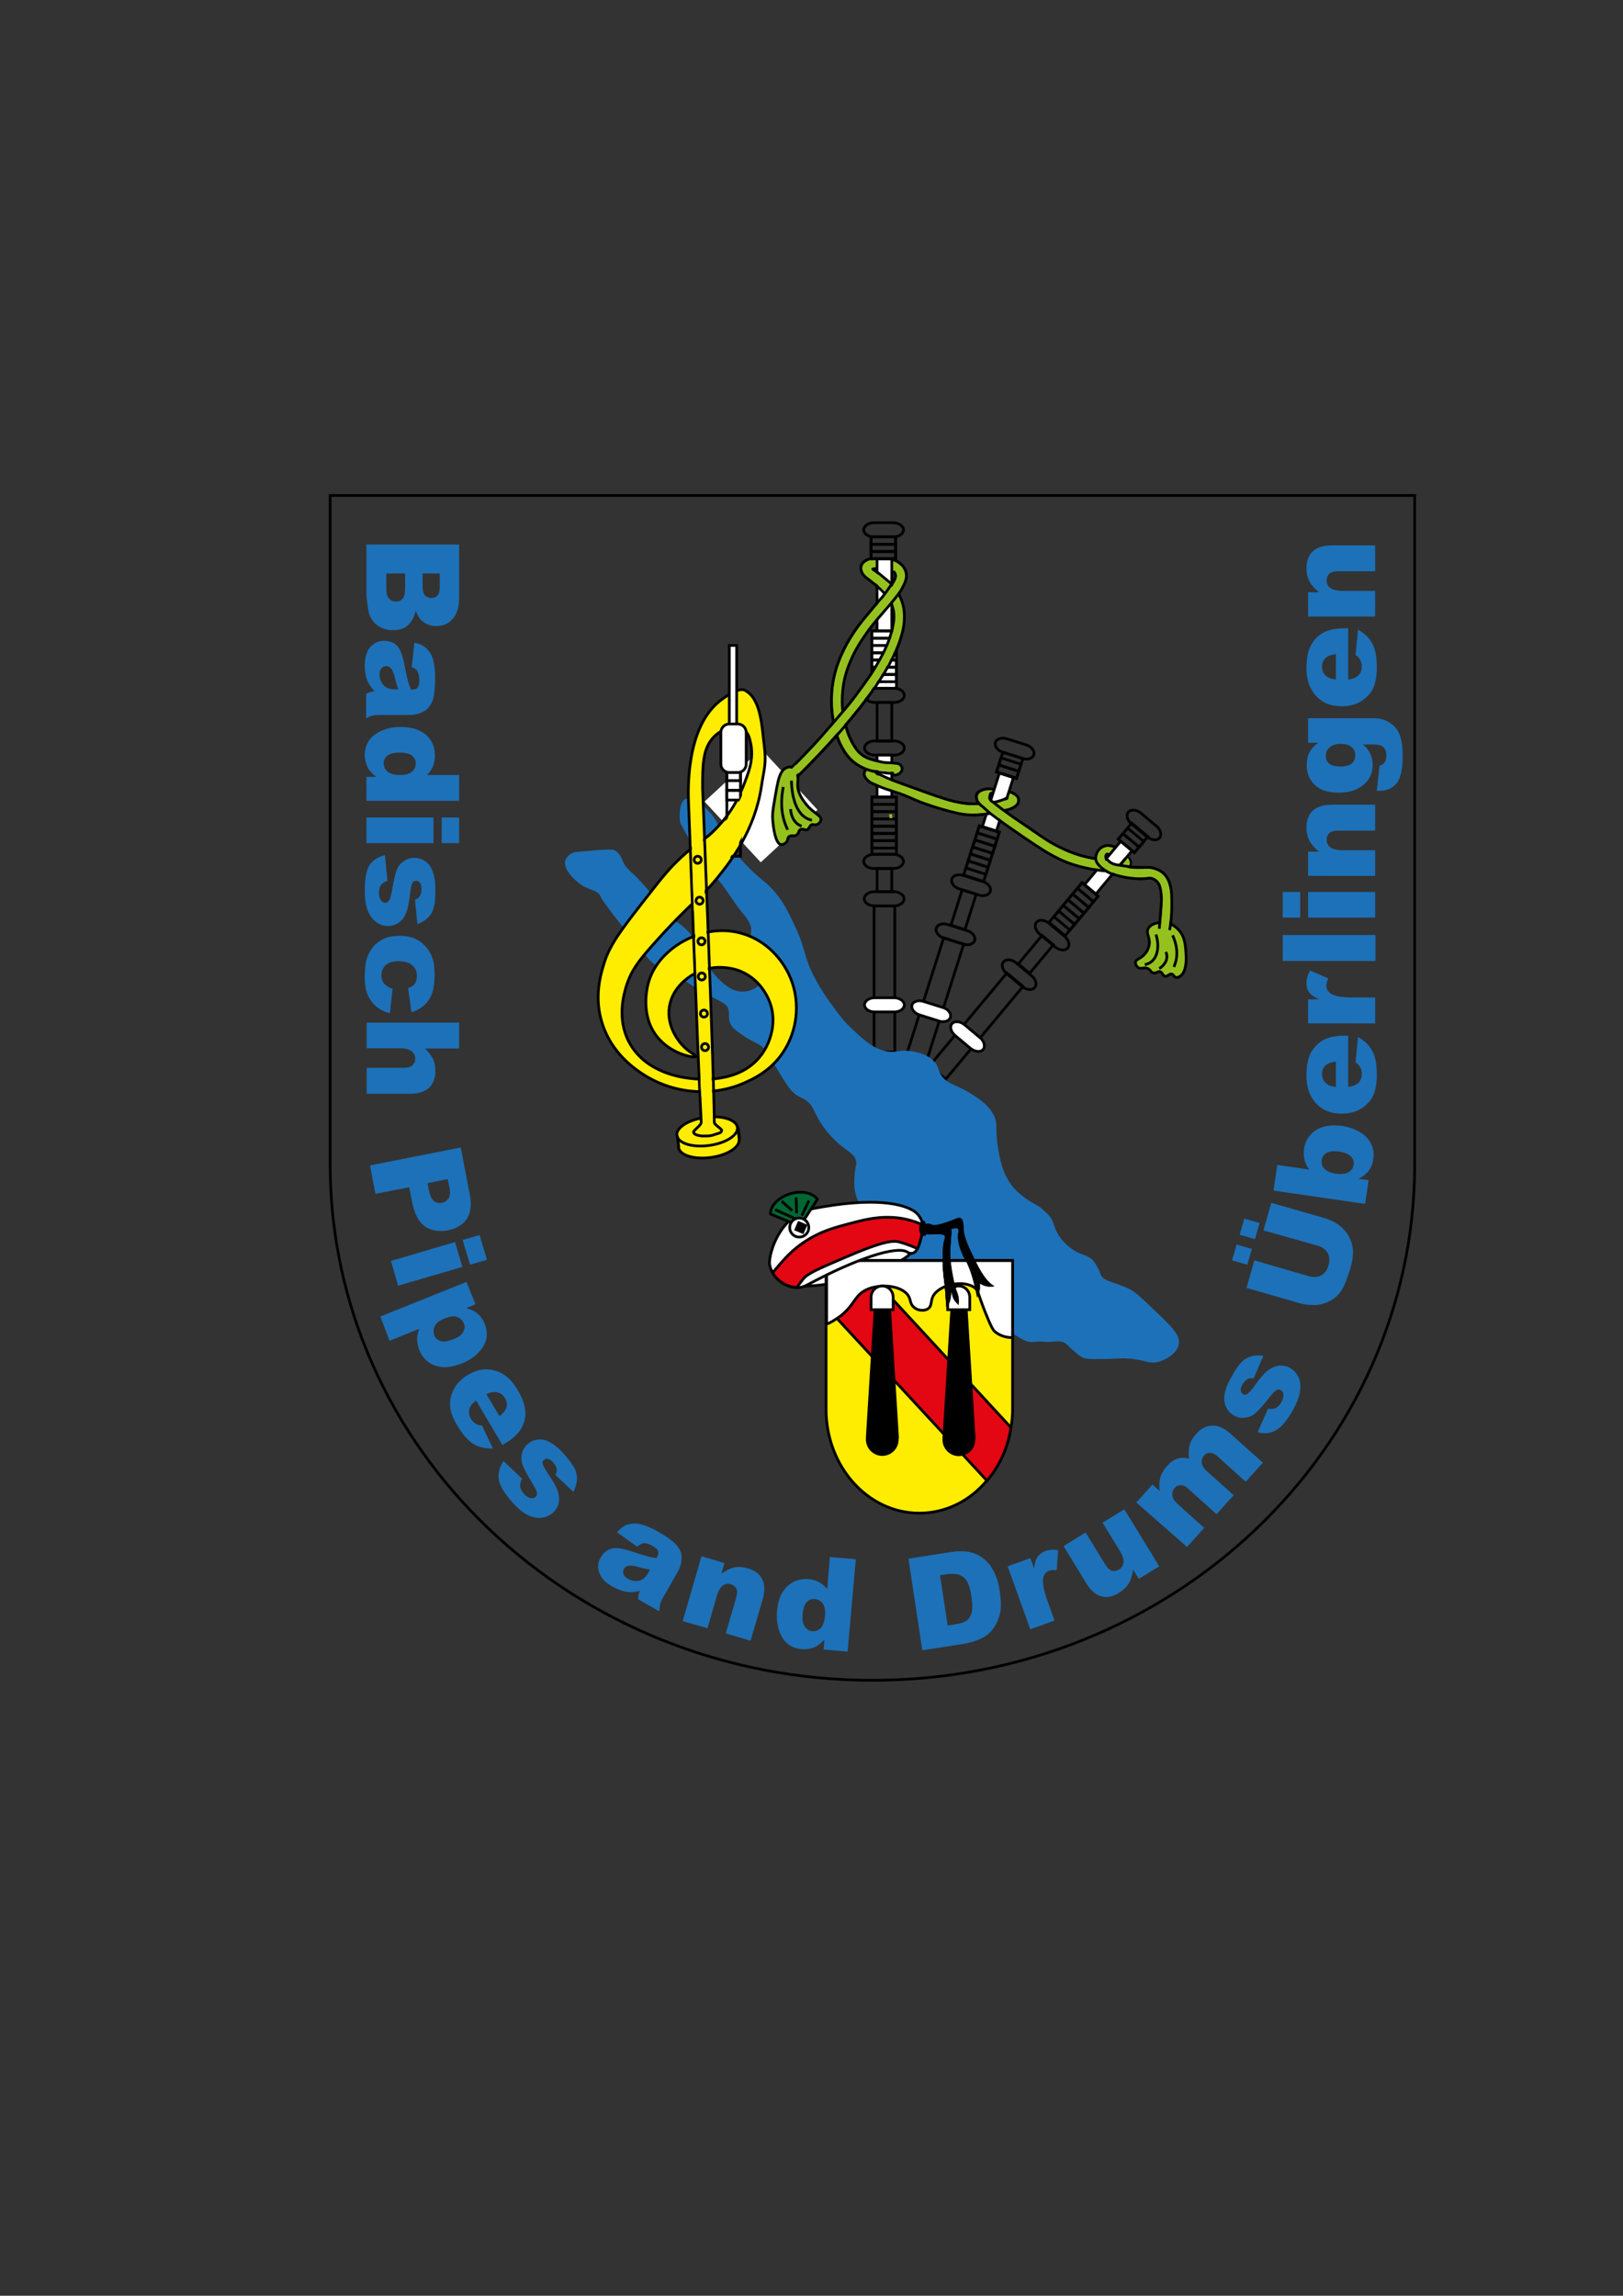 <?xml version="1.0" encoding="utf-8"?>
<!-- Generator: Adobe Illustrator 20.0.0, SVG Export Plug-In . SVG Version: 6.00 Build 0)  -->
<svg version="1.1" xmlns="http://www.w3.org/2000/svg" xmlns:xlink="http://www.w3.org/1999/xlink" x="0px" y="0px"
	 viewBox="0 0 595.3 841.9" style="enable-background:new 0 0 595.3 841.9;" xml:space="preserve">
<rect x="0" y="0" width="595.3" height="841.9" fill="#333333" stroke="none"/>
<style type="text/css">
	.st0{fill:#1D71B8;}
	.st1{fill:none;stroke:#95C11F;stroke-width:3;stroke-miterlimit:10;}
	.st2{fill:none;stroke:#000000;stroke-miterlimit:10;}
	.st3{fill:#FFFFFF;stroke:#000000;stroke-miterlimit:10;}
	.st4{fill:none;stroke:#95C11F;stroke-miterlimit:10;}
	.st5{fill:#95C11F;stroke:#000000;stroke-miterlimit:10;}
	.st6{fill:none;}
	.st7{fill:#FFFFFF;}
	.st8{fill:none;stroke:#000000;stroke-width:0.75;stroke-miterlimit:10;}
	.st9{fill:#FFFFFF;stroke:#FFFFFF;stroke-width:0.25;stroke-miterlimit:10;}
	.st10{fill:#95C11F;}
	.st11{fill:#FFED00;stroke:#000000;stroke-miterlimit:10;}
	.st12{fill:#E30613;stroke:#000000;stroke-miterlimit:10;}
	.st13{stroke:#000000;stroke-width:0.1;stroke-miterlimit:10;}
	.st14{fill:#FFED00;}
	.st15{fill:#006633;stroke:#000000;stroke-miterlimit:10;}
	.st16{stroke:#000000;stroke-miterlimit:10;}
</style>
<g id="Ebene_1">
</g>
<g id="Ebene_3">
	<g>
		<path class="st0" d="M168.4,199.7v19.7c0,3.3-0.8,5.8-2.4,7.6c-1.6,1.8-3.6,2.6-6,2.6c-2,0-3.7-0.6-5.2-1.9
			c-1-0.8-1.7-2.1-2.3-3.7c-0.6,2.4-1.6,4.2-3,5.4c-1.4,1.2-3.2,1.7-5.4,1.7c-1.8,0-3.3-0.4-4.8-1.2c-1.4-0.8-2.5-1.9-3.3-3.4
			c-0.5-0.9-0.9-2.2-1.1-4c-0.3-2.4-0.5-3.9-0.5-4.7v-18.1H168.4z M141.7,210.3v5.4c0,1.8,0.3,3.1,1,3.8c0.6,0.7,1.5,1.1,2.6,1.1
			c1,0,1.8-0.4,2.4-1.1c0.6-0.7,0.9-2,0.9-3.9v-5.3H141.7z M155,210.3v4.6c0,1.6,0.3,2.8,0.8,3.4c0.6,0.6,1.4,1,2.4,1
			c1,0,1.8-0.3,2.3-1c0.6-0.6,0.8-1.8,0.8-3.4v-4.6H155z"/>
		<path class="st0" d="M151,244.7l1-9c1.6,0.3,2.8,0.8,3.7,1.5c0.9,0.6,1.7,1.6,2.4,2.8c0.5,0.9,0.9,2.1,1.1,3.6
			c0.3,1.5,0.4,3.2,0.4,4.9c0,2.8-0.2,5.1-0.5,6.8c-0.3,1.7-1,3.1-2,4.3c-0.7,0.8-1.7,1.4-3,1.9c-1.3,0.5-2.5,0.7-3.7,0.7h-10.9
			c-1.2,0-2.1,0.1-2.7,0.2s-1.5,0.5-2.5,1v-8.9c0.6-0.4,1.1-0.6,1.5-0.7c0.3-0.1,0.9-0.2,1.6-0.3c-1.2-1.2-2-2.5-2.6-3.7
			c-0.7-1.7-1-3.6-1-5.8c0-2.9,0.7-5.2,2-6.7c1.4-1.5,3-2.3,5-2.3c1.9,0,3.4,0.5,4.6,1.6c1.2,1.1,2.1,3.1,2.7,6.1
			c0.7,3.5,1.2,5.8,1.5,6.9c0.3,1.1,0.7,2.2,1.1,3.3c1.2,0,2-0.2,2.4-0.7c0.5-0.5,0.7-1.3,0.7-2.5c0-1.5-0.2-2.7-0.7-3.5
			C152.8,245.5,152.1,245,151,244.7z M146.1,252.8c-0.5-1.3-0.9-2.7-1.2-4.1c-0.5-1.9-1-3.1-1.5-3.6c-0.5-0.5-1.1-0.8-1.7-0.8
			c-0.7,0-1.4,0.3-1.8,0.8c-0.5,0.5-0.7,1.3-0.7,2.3c0,1.1,0.3,2,0.8,2.9c0.5,0.9,1.1,1.5,1.9,1.9c0.7,0.4,1.7,0.6,2.9,0.6H146.1z"
			/>
		<path class="st0" d="M168.4,293.7h-34v-8.8h3.6c-1.5-1.2-2.6-2.4-3.1-3.4c-0.7-1.4-1.1-2.9-1.1-4.5c0-3.4,1.3-5.9,3.8-7.7
			c2.6-1.8,5.7-2.7,9.3-2.7c4.1,0,7.2,1,9.4,2.9c2.2,2,3.2,4.4,3.2,7.5c0,1.5-0.2,2.8-0.7,4c-0.5,1.2-1.2,2.3-2.2,3.2h11.8V293.7z
			 M146.8,284.2c1.9,0,3.4-0.4,4.3-1.2c1-0.8,1.4-1.9,1.4-3.1c0-1.1-0.5-2-1.4-2.8c-0.9-0.7-2.4-1.1-4.6-1.1c-2,0-3.5,0.4-4.4,1.1
			c-0.9,0.8-1.4,1.7-1.4,2.8c0,1.2,0.5,2.2,1.4,3C143.1,283.8,144.6,284.2,146.8,284.2z"/>
		<path class="st0" d="M159,299.8v9.4h-24.6v-9.4H159z M168.4,299.8v9.4h-6.4v-9.4H168.4z"/>
		<path class="st0" d="M141.2,313.6l0.9,9.4c-1.1,0.4-1.9,0.9-2.4,1.6c-0.5,0.7-0.7,1.6-0.7,2.8c0,1.3,0.3,2.3,0.8,2.9
			c0.4,0.5,0.9,0.8,1.5,0.8c0.7,0,1.2-0.4,1.6-1.1c0.3-0.5,0.6-1.9,1-4.1c0.6-3.3,1.1-5.6,1.6-6.8c0.5-1.3,1.3-2.4,2.5-3.2
			c1.2-0.9,2.5-1.3,4-1.3c1.6,0,3,0.5,4.2,1.4c1.2,0.9,2.1,2.2,2.6,3.9c0.6,1.7,0.9,3.9,0.9,6.7c0,2.9-0.2,5.1-0.7,6.5
			c-0.4,1.4-1.1,2.6-2.1,3.5c-0.9,0.9-2.2,1.7-3.8,2.3l-0.9-9c0.8-0.2,1.4-0.6,1.7-1.2c0.5-0.7,0.7-1.6,0.7-2.7
			c0-1.1-0.2-1.8-0.6-2.3c-0.4-0.5-0.8-0.7-1.4-0.7c-0.6,0-1.1,0.3-1.4,0.9c-0.3,0.6-0.6,2-0.8,4c-0.4,3.1-0.8,5.5-1.5,7
			c-0.6,1.5-1.5,2.7-2.7,3.5s-2.5,1.2-3.9,1.2c-1.4,0-2.8-0.4-4.1-1.3c-1.3-0.9-2.4-2.2-3.2-4.1c-0.8-1.8-1.2-4.4-1.2-7.6
			c0-4.5,0.6-7.7,1.9-9.6C137,315.4,138.8,314.1,141.2,313.6z"/>
		<path class="st0" d="M144,362.6l-1,9c-1.9-0.5-3.5-1.3-4.9-2.4c-1.4-1.1-2.4-2.6-3.2-4.3c-0.8-1.8-1.1-4-1.1-6.7
			c0-2.6,0.2-4.8,0.7-6.5c0.5-1.7,1.3-3.2,2.4-4.5c1.1-1.3,2.4-2.2,3.8-2.9c1.5-0.7,3.4-1.1,5.8-1.1c2.5,0,4.6,0.4,6.3,1.3
			c1.2,0.6,2.3,1.5,3.3,2.6c1,1.1,1.7,2.2,2.2,3.4c0.8,1.8,1.1,4.2,1.1,7.1c0,4-0.7,7.1-2.2,9.2s-3.5,3.6-6.3,4.4l-1.2-8.9
			c1.1-0.3,1.8-0.8,2.4-1.5c0.5-0.7,0.8-1.7,0.8-3c0-1.6-0.6-2.8-1.7-3.8c-1.1-1-2.8-1.5-5.1-1.5c-2,0-3.6,0.5-4.6,1.4
			c-1,1-1.6,2.2-1.6,3.7c0,1.2,0.3,2.3,1,3.1C141.7,361.6,142.7,362.2,144,362.6z"/>
		<path class="st0" d="M168.4,375.1v9.4h-12.5c1.3,1.3,2.3,2.6,2.9,3.8c0.6,1.3,0.9,2.8,0.9,4.5c0,2.6-0.8,4.6-2.3,6.1
			c-1.6,1.5-4,2.2-7.2,2.2h-15.7v-9.5h13.5c1.5,0,2.6-0.3,3.3-0.9c0.6-0.6,1-1.4,1-2.4c0-1.1-0.4-2.1-1.3-2.8
			c-0.9-0.7-2.4-1.1-4.7-1.1h-11.8v-9.4H168.4z"/>
		<path class="st0" d="M169,420.8l3.3,17.2c0.7,3.7,0.4,6.7-1,8.9c-1.4,2.2-3.8,3.6-7,4.3c-3.4,0.6-6.2,0.1-8.5-1.5
			c-2.3-1.7-3.8-4.6-4.6-8.7l-1.1-5.6l-12.4,2.4l-2-10.4L169,420.8z M156.8,433.9l0.5,2.5c0.4,2,1,3.3,1.8,4
			c0.8,0.7,1.8,0.9,2.9,0.7c1-0.2,1.9-0.7,2.5-1.6c0.6-0.8,0.7-2.2,0.3-4.2l-0.6-2.9L156.8,433.9z"/>
		<path class="st0" d="M166.9,455.5l2.7,9.1l-23.6,6.9l-2.6-9.1L166.9,455.5z M175.9,452.9l2.7,9.1l-6.2,1.8l-2.7-9.1L175.9,452.9z"
			/>
		<path class="st0" d="M139.5,482.8l31.6-12.7l3.3,8.2l-3.4,1.4c1.9,0.6,3.3,1.2,4.1,2c1.2,1,2.1,2.3,2.7,3.8c1.2,3.1,1,5.9-0.7,8.5
			c-1.7,2.6-4.2,4.6-7.7,6c-3.8,1.5-7.1,1.8-9.8,0.8c-2.7-1-4.7-2.9-5.8-5.7c-0.5-1.3-0.8-2.7-0.8-4c0-1.3,0.3-2.6,0.8-3.8
			l-10.9,4.4L139.5,482.8z M163.1,483.5c-1.8,0.7-3,1.6-3.6,2.8c-0.6,1.1-0.6,2.2-0.2,3.4c0.4,1,1.2,1.7,2.3,2.1
			c1.1,0.4,2.7,0.1,4.7-0.7c1.9-0.7,3.1-1.6,3.6-2.7c0.6-1.1,0.7-2.1,0.2-3.1c-0.4-1.1-1.3-1.9-2.4-2.3
			C166.6,482.5,165,482.7,163.1,483.5z"/>
		<path class="st0" d="M184.3,529.9l-9.7-16.3c-1.2,0.9-2,1.8-2.3,2.8c-0.5,1.3-0.3,2.6,0.4,3.9c0.5,0.8,1.1,1.4,1.9,1.9
			c0.5,0.3,1.2,0.5,2.2,0.6l4,8.4c-2.9,0-5.3-0.5-7.2-1.7s-3.9-3.4-5.8-6.6c-1.7-2.8-2.6-5.2-2.7-7.3c-0.2-2.1,0.3-4.2,1.4-6.2
			c1.1-2.1,2.8-3.8,5.1-5.2c3.3-2,6.6-2.5,9.9-1.6c3.3,0.9,6.1,3.2,8.3,7c1.8,3,2.8,5.7,2.9,8c0.1,2.3-0.4,4.4-1.6,6.4
			c-1.2,2-3.2,3.8-6,5.4L184.3,529.9z M183.2,519.3c1.5-1.1,2.3-2.2,2.6-3.3c0.3-1.1,0.1-2.2-0.6-3.3c-0.8-1.3-1.9-2-3.4-2.2
			c-0.9-0.1-2.1,0.1-3.4,0.8L183.2,519.3z"/>
		<path class="st0" d="M184.7,535.8l6.8,6.5c-0.6,1-0.8,2-0.7,2.8c0.1,0.8,0.5,1.7,1.3,2.6c0.8,1,1.7,1.5,2.6,1.7
			c0.7,0.1,1.2,0,1.7-0.4c0.5-0.4,0.7-1.1,0.5-1.8c-0.1-0.6-0.8-1.8-1.9-3.7c-1.7-2.8-2.8-4.9-3.3-6.2c-0.5-1.3-0.6-2.6-0.3-4.1
			c0.3-1.4,1-2.6,2.1-3.6c1.2-1.1,2.6-1.6,4.1-1.7c1.5-0.1,3,0.3,4.5,1.2c1.5,0.9,3.2,2.3,5,4.4c1.9,2.2,3.2,4,3.8,5.3
			c0.6,1.3,0.8,2.7,0.7,4c-0.1,1.3-0.5,2.8-1.3,4.3l-6.6-6.2c0.4-0.7,0.6-1.4,0.5-2c-0.1-0.9-0.5-1.7-1.2-2.5
			c-0.7-0.8-1.4-1.3-2-1.4c-0.6-0.1-1.1,0-1.5,0.4c-0.5,0.4-0.6,0.9-0.4,1.6c0.2,0.7,0.9,1.9,2,3.6c1.8,2.6,3,4.7,3.5,6.3
			c0.5,1.6,0.6,3,0.3,4.4c-0.3,1.4-1.1,2.5-2.1,3.5c-1.1,0.9-2.4,1.5-4,1.8c-1.6,0.2-3.3-0.1-5.1-0.9c-1.8-0.9-3.8-2.5-5.9-4.9
			c-3-3.4-4.6-6.2-4.9-8.5C182.7,539.9,183.3,537.7,184.7,535.8z"/>
		<path class="st0" d="M233.7,567.2l-7.4-5.3c1.1-1.2,2.1-2,3.1-2.5c1-0.5,2.2-0.7,3.6-0.7c1,0,2.2,0.3,3.7,0.8
			c1.4,0.5,2.9,1.2,4.5,2.1c2.5,1.4,4.4,2.7,5.7,3.8c1.3,1.1,2.3,2.4,2.8,3.8c0.4,1,0.4,2.2,0.2,3.5c-0.2,1.3-0.6,2.5-1.2,3.5
			l-5.4,9.5c-0.6,1-1,1.8-1.1,2.5c-0.2,0.6-0.3,1.5-0.4,2.7l-7.7-4.4c0-0.7,0-1.3,0.1-1.6s0.2-0.8,0.5-1.5c-1.7,0.4-3.2,0.6-4.5,0.4
			c-1.8-0.2-3.6-0.9-5.6-2c-2.6-1.4-4.2-3.1-4.8-5.1c-0.7-1.9-0.5-3.8,0.5-5.5c0.9-1.6,2.2-2.7,3.7-3.2c1.5-0.5,3.8-0.3,6.6,0.6
			c3.4,1.1,5.7,1.8,6.7,2.1s2.2,0.5,3.5,0.7c0.6-1,0.8-1.8,0.6-2.5c-0.2-0.6-0.8-1.3-1.9-1.9c-1.3-0.8-2.5-1.1-3.4-1.1
			C235.3,566.1,234.5,566.5,233.7,567.2z M238.4,575.6c-1.4-0.2-2.7-0.5-4.1-0.9c-1.9-0.5-3.2-0.7-3.9-0.5c-0.7,0.2-1.2,0.6-1.5,1.1
			c-0.4,0.6-0.4,1.3-0.2,2c0.2,0.7,0.8,1.2,1.6,1.7c0.9,0.5,1.9,0.8,2.9,0.8c1,0,1.9-0.2,2.6-0.7s1.3-1.2,1.9-2.2L238.4,575.6z"/>
		<path class="st0" d="M257.3,570.7l8.4,2.5l-1.1,3.9c1.7-1.2,3.3-2,4.8-2.3c1.5-0.3,3.2-0.2,5,0.4c2.5,0.7,4.3,2,5.2,4
			c1,1.9,1,4.4,0.1,7.5l-4.4,15l-9.1-2.7l3.8-13c0.4-1.5,0.5-2.6,0.1-3.4c-0.4-0.8-1.1-1.3-2-1.6c-1.1-0.3-2.1-0.2-3,0.5
			c-0.9,0.6-1.7,2-2.3,4.2l-3.3,11.4l-9.1-2.6L257.3,570.7z"/>
		<path class="st0" d="M313.9,571.8l-3,33.9l-8.8-0.8l0.3-3.6c-1.4,1.4-2.6,2.4-3.7,2.8c-1.4,0.6-3,0.8-4.6,0.7
			c-3.3-0.3-5.8-1.8-7.3-4.5c-1.5-2.7-2.1-5.9-1.8-9.5c0.4-4.1,1.6-7.1,3.8-9.1c2.1-2,4.7-2.8,7.7-2.6c1.5,0.1,2.8,0.5,3.9,1.1
			c1.1,0.6,2.1,1.4,3,2.5l1-11.7L313.9,571.8z M302.6,592.5c0.2-1.9-0.1-3.4-0.8-4.4c-0.7-1-1.7-1.6-3-1.7c-1.1-0.1-2.1,0.3-2.9,1.1
			c-0.8,0.8-1.3,2.3-1.5,4.5c-0.2,2,0.1,3.5,0.8,4.5c0.7,1,1.6,1.6,2.7,1.7c1.2,0.1,2.2-0.3,3.1-1.1
			C301.9,596.1,302.4,594.6,302.6,592.5z"/>
		<path class="st0" d="M333.2,571.6l15.4-2.4c3-0.5,5.6-0.4,7.6,0.1c2,0.5,3.7,1.5,5.2,2.8c1.5,1.4,2.6,3,3.5,5
			c0.9,2,1.5,4.1,1.8,6.4c0.5,3.6,0.6,6.4,0,8.5c-0.5,2.1-1.4,3.9-2.6,5.5c-1.2,1.6-2.7,2.7-4.3,3.4c-2.2,1-4.2,1.6-6.1,1.9
			l-15.4,2.4L333.2,571.6z M344.8,577.7l2.8,18.4l2.5-0.4c2.2-0.3,3.7-0.8,4.5-1.4c0.8-0.6,1.4-1.6,1.8-2.9c0.3-1.3,0.3-3.3-0.1-6
			c-0.5-3.6-1.5-5.9-2.9-7c-1.4-1.1-3.4-1.5-6.1-1.1L344.8,577.7z"/>
		<path class="st0" d="M369.6,574.4l8.3-3l1.4,3.8c0.2-1.9,0.6-3.4,1.3-4.3c0.6-0.9,1.6-1.6,2.8-2.1c1.3-0.5,2.9-0.6,4.7-0.3
			l-0.5,7.3c-1.2-0.1-2.1,0-2.7,0.2c-1.2,0.4-1.9,1.2-2.2,2.4c-0.4,1.7,0,4.4,1.3,8.1l2.8,7.8l-8.9,3.2L369.6,574.4z"/>
		<path class="st0" d="M425.2,574.4l-7.5,4.6l-2.1-3.4c-0.3,2.1-0.8,3.8-1.6,5.1s-2,2.4-3.7,3.5c-2.2,1.4-4.4,1.8-6.4,1.2
			c-2.1-0.6-4-2.2-5.6-5l-8.2-13.4l8.1-5l7.1,11.6c0.8,1.3,1.6,2.1,2.5,2.4c0.8,0.3,1.7,0.1,2.6-0.4c1-0.6,1.5-1.4,1.7-2.6
			c0.2-1.1-0.3-2.6-1.5-4.5l-6.2-10.1l8-4.9L425.2,574.4z"/>
		<path class="st0" d="M416.8,551l5.9-6.6l2.7,2.4c-0.3-1.9-0.2-3.6,0.2-5c0.4-1.4,1.2-2.8,2.4-4.1c1.3-1.5,2.6-2.4,3.9-2.8
			c1.3-0.4,2.7-0.4,4.2,0c-0.2-2.2-0.1-3.9,0.3-5.2c0.4-1.3,1.2-2.6,2.4-3.9c1.8-2,3.7-3,5.9-3c2.2-0.1,4.5,1,7,3.3l11.5,10.3
			l-6.3,7l-10.4-9.4c-0.8-0.7-1.6-1.1-2.3-1.2c-1.1-0.1-1.9,0.2-2.5,0.9c-0.7,0.8-1,1.8-0.9,2.8c0.1,1,0.9,2.2,2.2,3.3l9.5,8.5
			l-6.3,7l-10.1-9.1c-0.8-0.7-1.4-1.2-1.8-1.3c-0.6-0.3-1.2-0.3-1.8-0.2c-0.6,0.1-1.1,0.4-1.6,0.9c-0.7,0.8-1,1.7-0.9,2.8
			c0.1,1.1,0.9,2.2,2.3,3.5l9.4,8.4l-6.3,7L416.8,551z"/>
		<path class="st0" d="M461.3,525.2l3.8-8.6c1.2,0.2,2.1,0.1,2.9-0.3s1.4-1.1,2-2.1c0.6-1.1,0.9-2.1,0.7-3c-0.1-0.7-0.4-1.1-0.9-1.4
			c-0.6-0.3-1.2-0.3-1.9,0.2c-0.5,0.3-1.4,1.3-2.8,3.1c-2.1,2.6-3.6,4.3-4.7,5.2c-1,0.9-2.3,1.4-3.7,1.6c-1.4,0.2-2.8,0-4.1-0.8
			c-1.4-0.8-2.4-1.9-3-3.3c-0.6-1.4-0.7-3-0.4-4.7c0.3-1.7,1.1-3.8,2.5-6.2c1.4-2.6,2.7-4.4,3.7-5.4s2.2-1.7,3.5-2.1
			c1.3-0.4,2.8-0.4,4.5-0.2l-3.6,8.3c-0.8-0.2-1.5-0.1-2.1,0.2c-0.8,0.4-1.4,1.1-2,2c-0.5,0.9-0.7,1.7-0.6,2.3
			c0.1,0.6,0.4,1,0.9,1.3c0.5,0.3,1.1,0.2,1.6-0.2c0.6-0.4,1.5-1.4,2.7-3.1c1.8-2.6,3.4-4.4,4.7-5.4c1.3-1,2.7-1.6,4.1-1.8
			c1.4-0.1,2.7,0.1,4,0.8c1.2,0.7,2.2,1.7,3,3.1c0.8,1.4,1,3.1,0.8,5.1c-0.2,2-1.1,4.4-2.6,7.2c-2.2,3.9-4.3,6.4-6.3,7.5
			C465.9,525.7,463.7,525.9,461.3,525.2z"/>
		<path class="st0" d="M451.9,462.2l1.7-5.8l5.6,1.6l-1.7,5.8L451.9,462.2z M454.7,452.8l1.7-5.9l5.6,1.6l-1.7,5.9L454.7,452.8z
			 M463.4,451.2l2.9-10.1l19.5,5.6c1.9,0.6,3.7,1.4,5.2,2.5c1.5,1.1,2.8,2.5,3.7,4.1c0.9,1.7,1.4,3.3,1.5,4.8c0.2,2.2-0.2,4.6-1,7.4
			c-0.5,1.6-1.1,3.3-1.8,5.1c-0.8,1.8-1.7,3.3-2.7,4.3c-1,1.1-2.3,2-3.8,2.6c-1.5,0.7-3,1-4.4,1.1c-2.3,0-4.2-0.2-5.8-0.7l-19.5-5.6
			l2.9-10.1l19.9,5.8c1.8,0.5,3.3,0.4,4.6-0.3c1.3-0.7,2.2-1.9,2.7-3.7c0.5-1.7,0.4-3.2-0.3-4.5c-0.7-1.3-2-2.2-3.8-2.7L463.4,451.2
			z"/>
		<path class="st0" d="M467.1,436.6l1.4-9.4l11.7,1.7c-0.8-1.1-1.4-2.2-1.7-3.5c-0.3-1.3-0.4-2.6-0.2-4c0.4-3,1.9-5.3,4.3-6.9
			c2.4-1.6,5.6-2.1,9.6-1.6c2.7,0.4,4.9,1.2,6.8,2.4c1.9,1.2,3.2,2.6,4,4.4c0.8,1.7,1,3.5,0.7,5.4c-0.2,1.6-0.8,3.1-1.7,4.3
			c-0.7,0.9-1.9,1.9-3.6,2.9l3.6,0.5l-1.3,8.7L467.1,436.6z M489.9,430.4c2.1,0.3,3.7,0.1,4.7-0.5c1.1-0.6,1.7-1.6,1.9-2.8
			c0.2-1.1-0.2-2.1-1-3c-0.8-0.9-2.3-1.5-4.5-1.8c-1.9-0.3-3.4-0.1-4.4,0.5c-1,0.6-1.6,1.4-1.8,2.5c-0.2,1.3,0.1,2.4,1,3.3
			C486.6,429.5,488,430.1,489.9,430.4z"/>
		<path class="st0" d="M494.5,379.7v18.9c1.5-0.2,2.6-0.6,3.4-1.2c1.1-0.9,1.6-2.1,1.6-3.6c0-0.9-0.2-1.8-0.7-2.6
			c-0.3-0.5-0.8-1.1-1.6-1.6l0.9-9.3c2.5,1.4,4.2,3.1,5.3,5.2c1.1,2,1.6,4.9,1.6,8.7c0,3.3-0.5,5.8-1.4,7.7
			c-0.9,1.9-2.4,3.4-4.4,4.7c-2,1.2-4.4,1.8-7.1,1.8c-3.9,0-7-1.2-9.3-3.7c-2.4-2.5-3.6-5.9-3.6-10.2c0-3.5,0.5-6.3,1.6-8.4
			c1.1-2,2.6-3.6,4.6-4.7c2-1.1,4.7-1.6,7.9-1.6H494.5z M490,389.3c-1.8,0.2-3.1,0.7-3.9,1.5c-0.8,0.8-1.2,1.8-1.2,3.1
			c0,1.5,0.6,2.7,1.8,3.6c0.7,0.6,1.8,0.9,3.3,1.1V389.3z"/>
		<path class="st0" d="M479.8,375.3v-8.8h4c-1.7-0.8-3-1.7-3.6-2.6c-0.7-0.9-1-2-1-3.4c0-1.4,0.4-2.9,1.3-4.6l6.7,2.9
			c-0.5,1.1-0.7,2-0.7,2.6c0,1.2,0.5,2.2,1.5,2.9c1.4,1,4.1,1.5,8.1,1.5h8.3v9.5H479.8z"/>
		<path class="st0" d="M470.5,352.4v-9.5h34v9.5H470.5z"/>
		<path class="st0" d="M470.5,336.5v-9.4h6.4v9.4H470.5z M479.8,336.5v-9.4h24.6v9.4H479.8z"/>
		<path class="st0" d="M479.8,321.1v-8.8h4c-1.6-1.3-2.8-2.6-3.5-4c-0.7-1.3-1.1-3-1.1-4.9c0-2.6,0.8-4.7,2.3-6.1
			c1.6-1.5,4-2.2,7.2-2.2h15.7v9.5h-13.5c-1.5,0-2.6,0.3-3.3,0.9c-0.6,0.6-1,1.4-1,2.4c0,1.1,0.4,2.1,1.3,2.8
			c0.9,0.7,2.4,1.1,4.7,1.1h11.8v9.4H479.8z"/>
		<path class="st0" d="M479.8,272.2v-8.8h23.3l1.1,0c1.5,0,3,0.3,4.4,1c1.4,0.7,2.5,1.5,3.4,2.6c0.9,1.1,1.5,2.5,1.9,4.2
			c0.4,1.7,0.6,3.6,0.6,5.8c0,4.9-0.7,8.3-2.2,10.2c-1.5,1.8-3.5,2.8-6,2.8c-0.3,0-0.7,0-1.3,0l1-9.2c0.8-0.2,1.4-0.6,1.8-1.1
			c0.5-0.7,0.7-1.6,0.7-2.6c0-1.4-0.4-2.4-1.1-3.1c-0.7-0.7-2-1-3.8-1h-3.7c1.1,0.9,1.9,1.9,2.4,2.8c0.8,1.5,1.2,3,1.2,4.7
			c0,3.3-1.4,6-4.3,8c-2,1.4-4.7,2.2-8.1,2.2c-3.8,0-6.8-0.9-8.8-2.8c-2-1.9-3-4.3-3-7.3c0-1.9,0.3-3.5,1-4.7
			c0.6-1.2,1.7-2.4,3.2-3.5H479.8z M491.8,281.1c1.8,0,3.1-0.4,4-1.1c0.9-0.8,1.3-1.8,1.3-3c0-1.2-0.4-2.2-1.3-3
			c-0.9-0.8-2.2-1.2-4-1.2c-1.8,0-3.2,0.4-4.1,1.3c-1,0.8-1.4,1.9-1.4,3.1c0,1.2,0.4,2.2,1.3,2.9
			C488.3,280.7,489.8,281.1,491.8,281.1z"/>
		<path class="st0" d="M494.5,230.3v18.9c1.5-0.2,2.6-0.6,3.4-1.2c1.1-0.9,1.6-2.1,1.6-3.6c0-0.9-0.2-1.8-0.7-2.6
			c-0.3-0.5-0.8-1.1-1.6-1.6l0.9-9.3c2.5,1.4,4.2,3.1,5.3,5.2c1.1,2,1.6,4.9,1.6,8.7c0,3.3-0.5,5.8-1.4,7.7
			c-0.9,1.9-2.4,3.4-4.4,4.7c-2,1.2-4.4,1.8-7.1,1.8c-3.9,0-7-1.2-9.3-3.7c-2.4-2.5-3.6-5.9-3.6-10.2c0-3.5,0.5-6.3,1.6-8.4
			c1.1-2,2.6-3.6,4.6-4.7c2-1.1,4.7-1.6,7.9-1.6H494.5z M490,239.9c-1.8,0.2-3.1,0.7-3.9,1.5c-0.8,0.8-1.2,1.8-1.2,3.1
			c0,1.5,0.6,2.7,1.8,3.6c0.7,0.6,1.8,0.9,3.3,1.1V239.9z"/>
		<path class="st0" d="M479.8,226v-8.8h4c-1.6-1.3-2.8-2.6-3.5-4c-0.7-1.3-1.1-3-1.1-4.9c0-2.6,0.8-4.7,2.3-6.1
			c1.6-1.5,4-2.2,7.2-2.2h15.7v9.5h-13.5c-1.5,0-2.6,0.3-3.3,0.9c-0.6,0.6-1,1.4-1,2.4c0,1.1,0.4,2.1,1.3,2.8
			c0.9,0.7,2.4,1.1,4.7,1.1h11.8v9.4H479.8z"/>
	</g>
</g>
<g id="Ebene_5">
	<path class="st1" d="M427,341c2.2-13.7,0.1-18.5-2.6-20.1c-3.1-1.8-7.1,0.6-14.2-1.8c-3.8-1.3-5.9-1.7-6.4-3.3
		c-0.4-1.2,0.1-2.9,1.2-3.5c2.5-1.5,8.4,2.9,7.9,4.5c-0.5,1.7-9.2,0.8-14.7-0.5c-9.2-2.1-15.6-6.5-27.9-15.2
		c-10.3-7.2-10.2-8.5-10.1-8.9c0.9-2,11.3-0.2,11.4,1.3c0,1.3-7.9,3.3-15.3,3.3c-5.8,0-13.2-2.8-27.9-8.2c-5.9-2.2-9.6-3.7-9.4-4.8
		c0.3-1.7,9.8-1,9.9-1.8c0-0.5-7.5,0.3-12.7-2.8c-7.6-4.5-9.5-16.5-9.1-24.6c1.4-24.8,27.3-37.9,22.9-45.2
		c-2.3-3.8-11.2-3.6-12.2-1.3c-1.1,2.4,7.6,5.1,10.7,12c8.5,18.8-29.2,55.6-53.5,79.3c-0.4,0.4-0.7,0.7-0.9,0.9"/>
</g>
<g id="Ebene_4">
	
		<rect x="354.1" y="354.3" transform="matrix(0.768 0.64 -0.64 0.768 324.116 -141.912)" class="st2" width="7.7" height="44.3"/>
	<path class="st3" d="M360.6,384.9c-0.9,1-2.7,0.9-4.3-0.2c-0.1-0.1-0.2-0.1-0.3-0.2l-5.6-4.7c-1.6-1.3-2.2-3.3-1.2-4.4
		c0.9-1.1,3-0.9,4.6,0.4l5.6,4.7c0.1,0.1,0.2,0.2,0.3,0.2C361,382,361.5,383.8,360.6,384.9z"/>
	<path class="st2" d="M379.5,362.2c-0.9,1-2.7,0.9-4.3-0.2c-0.1-0.1-0.2-0.1-0.3-0.2l-5.6-4.7c-1.6-1.3-2.2-3.3-1.2-4.4
		s3-0.9,4.6,0.4l5.6,4.7c0.1,0.1,0.2,0.2,0.3,0.2C380,359.3,380.4,361.1,379.5,362.2z"/>
	
		<rect x="377.1" y="343.4" transform="matrix(0.768 0.64 -0.64 0.768 312.375 -162.035)" class="st2" width="5.4" height="13.6"/>
	<path class="st2" d="M391.6,347.7c-0.9,1-2.7,0.9-4.3-0.2c-0.1-0.1-0.2-0.1-0.3-0.2l-5.6-4.7c-1.6-1.3-2.2-3.3-1.2-4.4
		c0.9-1.1,3-0.9,4.6,0.4l5.6,4.7c0.1,0.1,0.2,0.2,0.3,0.2C392,344.8,392.5,346.6,391.6,347.7z"/>
	
		<rect x="389.8" y="324.2" transform="matrix(0.768 0.64 -0.64 0.768 304.974 -174.718)" class="st2" width="7.7" height="18.9"/>
	
		<rect x="403.7" y="308" transform="matrix(0.768 0.64 -0.64 0.768 298.154 -186.405)" class="st3" width="5.4" height="20.7"/>
	
		<rect x="411.6" y="303.6" transform="matrix(0.768 0.64 -0.64 0.768 293.291 -194.74)" class="st2" width="7.7" height="7.7"/>
	<path class="st2" d="M425.3,307.3c-0.9,1-2.7,0.9-4.3-0.2c-0.1-0.1-0.2-0.1-0.3-0.2l-5.6-4.7c-1.6-1.3-2.2-3.3-1.2-4.4
		c0.9-1.1,3-0.9,4.6,0.4l5.6,4.7c0.1,0.1,0.2,0.2,0.3,0.2C425.7,304.4,426.2,306.2,425.3,307.3z"/>
	<rect x="395" y="326" transform="matrix(0.768 0.64 -0.64 0.768 302.189 -179.49)" class="st2" width="7.7" height="2.7"/>
	
		<rect x="393.3" y="328.1" transform="matrix(0.768 0.64 -0.64 0.768 303.111 -177.91)" class="st2" width="7.7" height="2.7"/>
	
		<rect x="391.6" y="330.2" transform="matrix(0.768 0.64 -0.64 0.768 304.033 -176.33)" class="st2" width="7.7" height="2.7"/>
	
		<rect x="389.8" y="332.3" transform="matrix(0.768 0.64 -0.64 0.768 304.974 -174.718)" class="st2" width="7.7" height="2.7"/>
	
		<rect x="388.1" y="334.3" transform="matrix(0.768 0.64 -0.64 0.768 305.896 -173.138)" class="st2" width="7.7" height="2.7"/>
	
		<rect x="386.4" y="336.4" transform="matrix(0.768 0.64 -0.64 0.768 306.817 -171.558)" class="st2" width="7.7" height="2.7"/>
	<rect x="410" y="308" transform="matrix(0.768 0.64 -0.64 0.768 294.143 -193.279)" class="st2" width="7.7" height="2.7"/>
	
		<rect x="411.8" y="306" transform="matrix(0.768 0.64 -0.64 0.768 293.222 -194.858)" class="st2" width="7.7" height="2.7"/>
	
		<rect x="339.1" y="344.1" transform="matrix(0.953 0.303 -0.303 0.953 127.242 -86.765)" class="st2" width="7.7" height="44.3"/>
	<path class="st3" d="M348.6,373.1c-0.4,1.3-2.2,1.9-4,1.4c-0.1,0-0.2-0.1-0.3-0.1l-7-2.2c-2-0.6-3.2-2.3-2.8-3.6
		c0.4-1.4,2.4-2,4.4-1.3l7,2.2c0.1,0,0.2,0.1,0.3,0.1C347.9,370.2,349,371.8,348.6,373.1z"/>
	<path class="st2" d="M357.5,344.9c-0.4,1.3-2.2,1.9-4,1.4c-0.1,0-0.2-0.1-0.3-0.1l-7-2.2c-2-0.6-3.2-2.3-2.8-3.6
		c0.4-1.4,2.4-2,4.4-1.3l7,2.2c0.1,0,0.2,0.1,0.3,0.1C356.9,342.1,357.9,343.6,357.5,344.9z"/>
	
		<rect x="350.6" y="326.9" transform="matrix(0.953 0.303 -0.303 0.953 117.845 -91.447)" class="st2" width="5.4" height="13.6"/>
	<path class="st2" d="M363.2,326.9c-0.4,1.3-2.2,1.9-4,1.4c-0.1,0-0.2-0.1-0.3-0.1l-7-2.2c-2-0.6-3.2-2.3-2.8-3.6
		c0.4-1.4,2.4-2,4.4-1.3l7,2.2c0.1,0,0.2,0.1,0.3,0.1C362.6,324.1,363.7,325.6,363.2,326.9z"/>
	
		<rect x="356" y="303.7" transform="matrix(0.953 0.303 -0.303 0.953 111.922 -94.398)" class="st2" width="7.7" height="18.9"/>
	
		<rect x="363.2" y="283.8" transform="matrix(0.953 0.303 -0.303 0.953 106.464 -97.117)" class="st3" width="5.4" height="20.7"/>
	
		<rect x="366.4" y="276.9" transform="matrix(0.953 0.303 -0.303 0.953 102.572 -99.057)" class="st2" width="7.7" height="7.7"/>
	<path class="st2" d="M379.2,276.8c-0.4,1.3-2.2,1.9-4,1.4c-0.1,0-0.2-0.1-0.3-0.1l-7-2.2c-2-0.6-3.2-2.3-2.8-3.6
		c0.4-1.4,2.4-2,4.4-1.3l7,2.2c0.1,0,0.2,0.1,0.3,0.1C378.5,274,379.6,275.5,379.2,276.8z"/>
	
		<rect x="358.5" y="304" transform="matrix(0.953 0.303 -0.303 0.953 109.694 -95.508)" class="st2" width="7.7" height="2.7"/>
	
		<rect x="357.7" y="306.6" transform="matrix(0.953 0.303 -0.303 0.953 110.432 -95.141)" class="st2" width="7.7" height="2.7"/>
	
		<rect x="356.9" y="309.2" transform="matrix(0.953 0.303 -0.303 0.953 111.169 -94.773)" class="st2" width="7.7" height="2.7"/>
	
		<rect x="356" y="311.8" transform="matrix(0.953 0.303 -0.303 0.953 111.922 -94.398)" class="st2" width="7.7" height="2.7"/>
	
		<rect x="355.2" y="314.3" transform="matrix(0.953 0.303 -0.303 0.953 112.66 -94.03)" class="st2" width="7.7" height="2.7"/>
	
		<rect x="354.4" y="316.9" transform="matrix(0.953 0.303 -0.303 0.953 113.398 -93.663)" class="st2" width="7.7" height="2.7"/>
	
		<rect x="365.6" y="281.7" transform="matrix(0.953 0.303 -0.303 0.953 103.255 -98.716)" class="st2" width="7.7" height="2.7"/>
	
		<rect x="366.4" y="279.1" transform="matrix(0.953 0.303 -0.303 0.953 102.517 -99.084)" class="st2" width="7.7" height="2.7"/>
	<rect x="320.6" y="332.2" class="st2" width="7.6" height="53.6"/>
	<rect x="321.7" y="318.5" class="st2" width="5.4" height="8.5"/>
	<rect x="319.8" y="292.3" class="st2" width="9" height="21"/>
	<path class="st2" d="M328.2,327L328.2,327c-0.1,0-0.2,0-0.3,0H328.2z"/>
	<path class="st2" d="M327.8,332.2c0.1,0,0.2,0,0.3,0v0H327.8z"/>
	<path class="st2" d="M331.6,329.6c0,1.4-1.5,2.5-3.4,2.6c-0.1,0-0.2,0-0.3,0h-7.2c-2.1,0-3.7-1.2-3.7-2.6s1.7-2.6,3.7-2.6h7.2
		c0.1,0,0.2,0,0.3,0C330.1,327.2,331.6,328.3,331.6,329.6z"/>
	<path class="st2" d="M331.4,315.9c0,1.3-1.5,2.5-3.4,2.6c-0.1,0-0.2,0-0.3,0h-7.2c-2.1,0-3.7-1.2-3.7-2.6c0-1.4,1.7-2.6,3.7-2.6
		h7.2c0.1,0,0.2,0,0.3,0C329.9,313.5,331.4,314.6,331.4,315.9z"/>
	<path class="st3" d="M331.7,368.5c0,1.4-1.5,2.5-3.4,2.6c-0.1,0-0.2,0-0.3,0h-7.2c-2.1,0-3.7-1.2-3.7-2.6c0-1.4,1.7-2.6,3.7-2.6
		h7.2c0.1,0,0.2,0,0.3,0C330.2,366.1,331.7,367.2,331.7,368.5z"/>
	<rect x="321.7" y="276.9" class="st3" width="5.4" height="15.4"/>
	<path class="st2" d="M331.7,274.3c0,1.4-1.5,2.5-3.4,2.6c-0.1,0-0.2,0-0.3,0h-7.2c-2.1,0-3.7-1.2-3.7-2.6c0-1.4,1.7-2.6,3.7-2.6
		h7.2c0.1,0,0.2,0,0.3,0C330.2,271.9,331.7,273,331.7,274.3z"/>
	<path class="st2" d="M331.7,255c0,1.3-1.5,2.5-3.4,2.6c-0.1,0-0.2,0-0.3,0h-7.2c-2.1,0-3.7-1.2-3.7-2.6s1.7-2.6,3.7-2.6h7.2
		c0.1,0,0.2,0,0.3,0C330.2,252.5,331.7,253.7,331.7,255z"/>
	<rect x="321.7" y="257.6" class="st2" width="5.4" height="14.2"/>
	<rect x="319.8" y="231.4" class="st2" width="9" height="21"/>
	<rect x="321.7" y="204.9" class="st3" width="5.4" height="26.5"/>
	<rect x="319.5" y="196.9" class="st2" width="9" height="8"/>
	<rect x="319.8" y="231.4" class="st3" width="9" height="21"/>
	<path class="st2" d="M331.4,194.3c0,1.3-1.5,2.5-3.4,2.6c-0.1,0-0.2,0-0.3,0h-7.2c-2.1,0-3.7-1.2-3.7-2.6c0-1.4,1.7-2.6,3.7-2.6
		h7.2c0.1,0,0.2,0,0.3,0C329.9,191.9,331.4,193,331.4,194.3z"/>
	<rect x="319.8" y="292.3" class="st2" width="9" height="2.7"/>
	<rect x="319.8" y="295" class="st2" width="9" height="2.7"/>
	<rect x="319.8" y="297.6" class="st2" width="9" height="2.7"/>
	<rect x="319.8" y="300.3" class="st2" width="9" height="2.7"/>
	<rect x="319.8" y="303" class="st2" width="9" height="2.7"/>
	<rect x="319.8" y="305.6" class="st2" width="9" height="2.7"/>
	<rect x="319.8" y="308.3" class="st2" width="9" height="2.7"/>
	<rect x="319.8" y="231.4" class="st2" width="9" height="2.7"/>
	<rect x="319.8" y="234" class="st2" width="9" height="2.7"/>
	<rect x="319.8" y="236.7" class="st2" width="9" height="2.7"/>
	<rect x="319.8" y="239.4" class="st2" width="9" height="2.7"/>
	<rect x="319.8" y="242" class="st2" width="9" height="2.7"/>
	<rect x="319.8" y="244.7" class="st2" width="9" height="2.7"/>
	<rect x="319.8" y="247.3" class="st2" width="9" height="2.7"/>
	<rect x="319.5" y="196.9" class="st2" width="9" height="2.7"/>
	<rect x="319.5" y="199.6" class="st2" width="9" height="2.7"/>
	<rect x="319.5" y="202.2" class="st2" width="9" height="2.7"/>
</g>
<g id="Ebene_2">
	<path class="st0" d="M249.5,301.8c-0.6-4.2,0.1-8,2.1-8.9c3-1.4,7.7,3.9,8.8,5.1c3.3,3.6,2.8,5.4,6.5,11c2.3,3.3,4.3,5.6,6.6,8
		c4.8,5.1,6.4,5.5,9.6,8.9c4.1,4.3,6,8.5,8.6,14c4.2,9,2.8,10.5,7.2,18.8c0.5,1,2.8,5.3,6.7,10.5c2.1,2.9,4,5.4,6.9,8.1
		c4.4,4.1,7.9,7.5,13.1,8.3c3.8,0.6,4.4-0.9,9.3,0c2.1,0.4,5.7,1.2,8.1,4.1c1.3,1.6,0.9,2.3,2,4.2c2.2,3.8,5.4,3.6,11,7.1
		c3.2,2,6.6,4.2,8.5,8c1.6,3.3,0.5,4.3,1.4,10.8c0.7,4.6,1.5,10.2,5.5,15.3c2,2.5,4.8,4.6,8.4,6.6c2.2,1.2,2.3,1.6,3.8,2.9
		c1.9,1.7,2.2,2.3,3.3,5.5c1.5,4.4,5.8,8.4,10.1,9.9c3.1,1.1,3.9,2,5,3.8c0.9,1.6,0.9,1.4,1.6,3.3c1,3,5.4,3,10.6,5.6
		c2.4,1.2,4.3,3.1,8.3,6.9c7,6.6,10.5,9.9,9.9,13.3c-0.6,3.4-4.6,5.7-7.4,6.5c-3.7,1-4.7-0.8-11.4-1.2c-3.3-0.2-3.3,0.2-12.1,0.2
		c-4.1,0-4.5-0.4-6.5-2c-1.3-1.1-2.4-2-3.5-3.2c-1.3-1.2-2.6-1.5-5-1.2c-3,0.4-4.2-0.2-6.1,0c-3.2,0.4-3.8,0.2-8-2.4
		c-4.8-2.9-6.1-3.1-8.1-3.3c-3.5-0.2-4,2.2-8.9,3.8c-0.3,0.1-4.3,0.6-8.9-0.9c-3.8-1.3-6.7-4.1-11.7-11.5c-2.1-3.1-4.7-7-7.4-12.6
		c-3.3-6.8-5.3-12.2-5.3-12.2c-1.2-3.3-1.4-4.4-2.7-6.5c-2.5-4.2-4-4-5.2-7.3c-1.1-3.1-0.9-6.3-0.7-8.7c0.3-3.2,0.8-3.1,0.5-4.5
		c-0.6-3.1-3.4-3.5-7.8-7.8c-1.2-1.2-3.7-3.7-5.9-7.5c-2-3.5-2.2-5.4-4.7-7.1c-1.5-1.1-2.2-0.9-4-2.3c-0.9-0.7-1.8-1.6-3.6-4.4
		c-1.7-2.5-2.3-3.7-3.7-6c-2.2-3.7-3.3-5.5-4.3-6.5c-2.3-2.2-3.3-1.6-8.5-5.3c-2.1-1.4-2.8-2.2-3.4-3.2c-1.3-2.3-0.3-3.6-1-5.8
		c-0.6-2.1-2.5-2.4-9.8-6.5c-5.2-3-7.6-5.1-7.9-5.3c-7-3.6-8.5-3.5-11-6c-2.8-2.9-1.9-4-4.5-6c-1.4-1.1-12.6-14.9-13.6-17.4
		c-1.1-2.7-4.7-2.1-8.3-5.2c-0.7-0.6-5.8-4.8-4.6-8.2c0.6-1.7,2.6-3,4.5-3c0.8,0,11.7-1.3,13.3-0.7c1.9,0.8,2.7,2.8,3.2,4
		c1.9,4.2,3,2.9,9.9,11.4c5.3,6.5,4.1,6.7,6.9,8.9c4,3.1,3.7,1.9,7.7,6.1c1.2,1.3,6,14.9,14.9,20.3c2.8,1.7,7,1.8,10-0.6
		c0.5-0.4,3.3-2.7,3-6.2c-0.2-1.8-1.4-3.2-2.7-4.6c-2.1-2.4-3.3-2.3-3.8-3.9c-0.5-1.8,1-2.8,1.2-5.1c0.4-3-1.7-5.5-3.5-7.6
		c-3.3-4.1-5.8-8.7-9.3-12.6C259.3,317.6,254.4,311.3,249.5,301.8z"/>
</g>
<g id="Ebene_6">
</g>
<g id="Bommel_x5F_1">
	<path class="st4" d="M326.8,300c0-0.2-0.1-0.7-0.2-1.4c0.1,0.4,0.2,0.7,0.2,1.1C326.8,299.8,326.8,299.9,326.8,300z"/>
	<path class="st5" d="M421.4,347c-0.1,0.5-0.6,2.1-2,3.4c-1.4,1.3-2.7,1.4-2.9,2.4c-0.1,0.8,0.4,1.7,1.1,2.1
		c1.1,0.6,1.8-0.3,3.2,0.2c1.3,0.5,1.2,1.5,2.3,1.7c1.1,0.2,1.6-0.8,2.5-0.4c0.9,0.3,0.8,1.4,1.7,1.6c1,0.2,1.6-1,2.5-0.8
		c0.7,0.2,0.7,1,1.5,1.2c0.7,0.2,1.5-0.3,1.8-0.6c2.3-1.7,2-7,1.9-8c-0.2-3.4-0.4-6.6-3-9.1c-0.5-0.5-2.5-2.5-5.6-2.5
		c-0.2,0-4.1,0.1-5.3,2.4C420.2,342.6,422.2,344,421.4,347z"/>
</g>
<g id="Ebene_7">
	<path class="st1" d="M274.1,300.2c0.2-0.2,0.5-0.5,0.9-0.9c10.1-9.8,22.4-21.9,32.9-34c14.8-17.1,25.7-34.3,20.7-45.3
		c-0.4-0.8-0.8-1.6-1.4-2.3c-3.4-4.8-9.1-7.1-9.4-9.1"/>
	<path class="st1" d="M319.9,283.1c-0.5,0.2-0.8,0.4-0.9,0.7c-0.2,1.1,3.5,2.6,9.4,4.8c14.6,5.5,22.1,8.2,27.9,8.2
		c2.5,0,5.1-0.2,7.5-0.6c2-0.3,3.8-0.7,5.2-1.1c0.1,0,0.1,0,0.2-0.1c1.5-0.5,2.5-1,2.5-1.5c0-0.4-0.7-0.8-1.6-1.1"/>
	<path class="st1" d="M427,341c2.2-13.7,0.1-18.5-2.6-20.1c-3.1-1.8-7.1,0.6-14.2-1.8c-2-0.7-3.5-1.1-4.6-1.6
		c2.3,0.2,4.5,0.3,5.8,0.1"/>
	<path class="st1" d="M405.1,312.2c0,0-0.1,0-0.1,0.1c-1,0.6-1.5,2.2-1.1,3.5c0.2,0.8,0.8,1.3,1.8,1.7c-2.5-0.3-5.2-0.7-7.4-1.2
		c-9.2-2.1-15.6-6.5-27.9-15.2c-2.9-2.1-5-3.7-6.5-4.9c-3.7-3-3.7-3.7-3.5-4c0.3-0.6,1.5-0.9,3.1-0.9"/>
	<path class="st1" d="M329.5,208.6c0.2,0.2,0.4,0.5,0.6,0.7c1.3,2.2-0.1,4.9-2.9,8.4c-6.2,7.9-19.1,19.5-20.1,36.8
		c-0.2,3.2,0,7.1,0.8,10.8c1.2,5.6,3.7,11.1,8.3,13.7c5.2,3,12.7,2.3,12.7,2.8c0,0.2-0.6,0.3-1.4,0.4"/>
	<path class="st6" d="M369.1,295l0,0.1l-0.2-0.1C369,295,369.1,295,369.1,295z"/>
	<path d="M405.9,313.7c0,0-0.7,1.2-0.2,1.5c0.5,0.3,0.7-0.8,0.7-0.8l-0.2-0.8H405.9z"/>
	<path class="st7" d="M409.9,317.3c0,0-2.5-0.7-3.3-1.4c-0.8-0.7-0.5-0.5-0.5-0.5l3.9-1l1.4,0.1l0.1,0.7L409.9,317.3z"/>
	<path d="M411.6,317.4"/>
	<line class="st2" x1="412.8" y1="314.8" x2="410.4" y2="317.8"/>
	<path class="st4" d="M408.9,317.8c0.9,0.3,2.2,0.5,3.6,0.1c0.1-0.1,0.3-0.1,0.4-0.2"/>
</g>
<g id="Ebene_9">
	<path class="st2" d="M429,341.1c0.5-2.5,0.8-5.4,0.8-8.8c0-3.5,0-5.2-0.4-7c-0.4-1.7-0.9-3.3-2.4-4.8c-1.7-1.7-3.8-2.1-4.6-2.3
		c-1.1-0.2-1.5-0.1-3.6-0.1c-3.1,0-5-0.3-8.8-0.9c-0.9-0.1-2.2-0.4-3.3-1.4c-0.5-0.5-1-0.8-1.1-1.4c-0.1-0.5,0.1-1.1,0.5-1.2
		c0.3,0,0.6,0.3,0.6,0.4"/>
	<path class="st2" d="M425.2,340.6c0.1-1.4,0.5-5.6,0.8-10.1c0-0.2,0.1-1.9-0.3-4.1c-0.3-1.6-0.6-2.2-1-2.7c-0.2-0.3-0.9-1.1-2-1.5
		c-1-0.3-1.7-0.1-2.7,0c-1.3,0.2-2.4,0.1-4.6-0.1c-1.1-0.1-2.9-0.3-5.1-0.9c-2-0.5-3.3-0.9-4.8-1.9c-1-0.7-3.6-2.3-3.6-4.6
		c0-0.7,0.2-1.3,0.3-1.5c0.1-0.4,0.6-1.6,1.8-2.4c1.2-0.8,2.5-0.8,3-0.7c0.8,0.1,1.5,0.3,1.9,0.5"/>
	<path class="st8" d="M414,314.4c0.2,0.3,0.5,0.7,0.7,1.3c0.1,0.3,0.2,0.6,0.1,1c0,0.3-0.1,0.6-0.2,0.7c0,0.1,0,0.2-0.1,0.4
		c-0.1,0.1-0.2,0.2-0.2,0.2"/>
	<path class="st2" d="M401.7,314.9c-0.7-0.1-1.7-0.3-3-0.6c-2.2-0.5-6.4-1.6-12.3-4.8c-2.4-1.3-5.5-3.5-11.6-7.7
		c0,0-3.5-2.3-6.6-4.6c-1.4-1-1.7-1.3-2.9-2.2c-0.4-0.3-0.8-0.7-1.3-1c-0.2-0.1-0.6-0.4-0.8-0.8c-0.1-0.2-0.2-0.4-0.2-0.4
		c0,0,0-0.2,0-0.4c0-0.6,0.4-1.6,0.5-1.6c0.1,0,0,0.9,0,1.3c0,0.1,0,0.3,0,0.3c0,0.2-0.1,0.4-0.1,0.5"/>
	<path class="st2" d="M405.4,319.4c-1.2-0.1-2.9-0.3-4.7-0.6c-1.5-0.3-4.3-0.8-7.6-1.9c-3.6-1.2-6.1-2.6-8.6-4
		c-0.7-0.4-2.4-1.4-8.2-5.3c-3.2-2.2-5.7-3.9-7.1-4.9c-3.3-2.3-1.1-0.8-4.9-3.6c-1.6-1.1-2.9-2.5-4.4-3.7c-0.4-0.3-1.1-0.8-1.5-1.8
		c-0.1-0.3-0.6-1.5-0.1-2.5c0.4-0.8,1.3-1.2,2-1.4c1.8-0.7,3.5-0.4,4.5-0.1"/>
	<path class="st2" d="M369.8,290.2c0.5,0.1,2.3,0.7,3.2,1.7c0.2,0.2,0.3,0.5,0.4,0.5c0.4,0.8,0.1,1.7,0.1,1.9
		c-0.3,1-1.2,1.5-1.9,1.9c-1.2,0.7-2.4,0.9-3.3,1"/>
	<path class="st2" d="M369.8,292.4c-0.7,0.3-1.4,0.7-2.2,1c-1.2,0.4-2.3,0.7-3.2,0.8"/>
	<path class="st2" d="M327.7,209.5c0.3,0.3,0.6,0.7,0.7,1.2c0.3,1.2-0.5,2.2-0.9,2.9c-2.3,3.3-3.5,5-3.9,5.4
		c-1.4,1.5-2.8,3.2-5.7,6.7c-2.3,2.7-4,4.8-5.8,7.8c-1.9,3-3,5.5-3.4,6.4c-1.1,2.4-3.1,7.2-3.6,13.6c-0.2,2.7-0.3,6.6,0.6,11.2"/>
	<path class="st2" d="M327.8,205.3c0.5,0.2,1.4,0.5,2.2,1.2c0.3,0.2,1.8,1.4,2.3,3.3c0.6,2.1-0.4,4.1-1.6,6.3c-0.4,0.7-1,1.7-4,5.3
		c-2.4,2.8-3,3.5-4.9,5.7c-1.1,1.3-2.7,3.2-4.3,5.6c-1.4,2-3.5,5-5.3,9.2c-1,2.3-2.6,6.1-3.1,11.3c-0.3,3.1-0.2,5.7,0,7.6"/>
	<path class="st2" d="M327.7,284.3c0.3,0,1.7,0,2.6-1c0.2-0.2,0.6-0.7,0.6-1.4c0-0.9-0.7-1.4-0.8-1.5c-0.4-0.4-0.9-0.4-1.7-0.5
		c-1.1-0.1-1.7-0.2-2.8-0.2c-1.4,0-2.5-0.3-4.1-0.7c-1.6-0.4-3.4-0.8-5.1-2c-2-1.4-3-3.2-4.1-5.4c-0.7-1.3-1.5-3.2-2.1-5.7"/>
	<path class="st2" d="M327.9,283.6c-0.8,0-1.9,0-3.2-0.2c-2.4-0.2-4.6-0.4-7.2-1.4c-0.9-0.4-2.7-1.1-4.6-2.7
		c-2.2-1.8-3.3-3.8-4.2-5.4c-1-1.7-1.5-3.3-1.9-4.4"/>
	<path class="st2" d="M317.7,282.1c-0.2,0.2-0.6,0.7-0.7,1.4c-0.2,1.4,1,2.4,1.5,2.9c0.6,0.6,1.2,0.8,2.1,1.2c2.7,1.2,5,2,5.5,2.1
		c1.7,0.6,3.1,1.1,3.6,1.2c3.4,1.2,4.8,2,7.3,3c3.7,1.5,6.6,2.3,9,3c4.4,1.2,6.9,1.9,10.3,2c2.9,0.1,5.2-0.3,6.8-0.6"/>
	<path class="st2" d="M359.1,294.7c-1.2,0.1-2.6,0.1-4.1,0c-2.3-0.2-4-0.6-5-0.8c-4-1-7.8-2.4-11.4-3.7c-7.5-2.7-9.3-3.3-13-4.8
		c-1.1-0.5-2.2-1-3.3-1.5c-0.1-0.1-0.5-0.2-1-0.6c-0.1-0.1-0.2-0.2-0.4-0.4c-0.3-0.2-0.6,0-0.7-0.2c0,0,0-0.1,0-0.1"/>
	<path class="st2" d="M318.9,204.9c-0.5,0.2-2.3,0.8-2.9,2.2c-0.1,0.3-0.2,0.6-0.2,0.6c-0.2,1.2,0.3,2.1,0.5,2.6c0.5,0.8,1,1.2,2,2
		c1.7,1.3,2.5,1.9,3.3,2.6c0.7,0.6,1.8,1.5,2.9,2.8"/>
	<path class="st2" d="M326.9,221.3c0.2,0.6,0.6,1.5,0.8,2.6c0.2,1.1,0.4,2.8-0.2,5.7c-0.1,0.7-0.6,3.1-2.1,6.8
		c-1.3,3.1-2.6,5.3-3.7,7.2c-1.4,2.5-2.6,4.2-4.3,6.6c-1.1,1.5-2.7,3.8-4.9,6.7c-1.7,2.1-3.6,4.4-7.5,8.9c-2.1,2.4-3.2,3.6-4.2,4.8
		c-3.1,3.5-7,7.5-14.6,15.1c-4.4,4.4-7.1,7.1-10.1,10c-1.3,1.3-2.5,2.4-3.3,3.1"/>
	<path class="st2" d="M275.5,301.6c5.8-5.6,10.5-10.3,14-13.8c7.1-7.1,9.3-9.3,10.7-10.8c6-6.3,9.9-10.9,11-12.3
		c2.6-3.1,4.9-5.9,7.8-9.9c4.2-5.8,6.4-9.8,7-10.8c2.7-5,3.8-8,4.3-9.7c1.2-3.7,1.4-6,1.4-7.5c0.1-3.1-0.5-5.1-0.7-5.7
		c-0.4-1.4-1-2.5-1.4-3.3"/>
	<path class="st2" d="M327,214.2c-0.9-0.8-1.7-1.5-2.2-1.9c-2.2-1.8-3.2-2.7-3.7-2.9c-0.2-0.1-0.9-0.5-0.9-0.7c0,0,0-0.1,0.4-0.1
		c0.3-0.1,0.6-0.1,0.8-0.1"/>
</g>
<g id="Bommel_x5F_2">
	
		<rect x="264.1" y="281.5" transform="matrix(0.679 0.734 -0.734 0.679 306.531 -110.108)" class="st9" width="30.1" height="28.1"/>
	<path class="st5" d="M284.9,288.9c-1.1,6.2-1.7,9.3-1.5,11.4c0.2,3.2,1,9,3,9.4c0.5,0.1,1.2-0.1,1.8-0.6c0.9-0.8,0.5-1.7,1.2-2.3
		c0.9-0.7,1.8,0.1,2.8-0.6c1-0.7,0.6-1.6,1.4-2c1.1-0.5,1.8,0.5,2.6,0c0.6-0.4,0.7-1.2,1.4-1.7c0.5-0.4,1.1,0.2,1.9-0.1
		c0.8-0.2,1.5-1,1.6-1.7c0.3-1.6-2.5-2.3-5.2-5.5c-1.2-1.5-3.1-3.8-3.3-6.9c-0.1-1.7,0.4-2.7-0.2-4.4c-0.2-0.5-0.9-2.3-2.3-2.6
		c-1-0.2-1.9,0.4-2.3,0.6C286,283.3,285.5,285.9,284.9,288.9z"/>
	
		<rect x="289.9" y="280.9" transform="matrix(0.707 0.707 -0.707 0.707 285.535 -123.041)" class="st10" width="2.7" height="4.5"/>
	<path class="st2" d="M287.3,288.6c-0.9,4.6-1,9.8,1.2,14.8c0.1,0.3,0.3,0.6,0.4,0.9"/>
	<path class="st2" d="M290,296.7c0,0.7,0.3,3.9,2.7,5.6c0.3,0.2,0.8,0.5,1.3,0.7"/>
	<path class="st2" d="M290.3,286.3c0,1.4,0.2,11.4,6,14c0.5,0.2,1,0.4,1.5,0.5"/>
	<path class="st2" d="M424,342.7c1.3,4.1,0.7,8.1-1.7,10c-0.5,0.4-1.3,0.8-2.4,1.1"/>
	<path class="st2" d="M425.2,355.2c0.2-0.1,2.9-1.8,2.8-4.5c0-0.4-0.1-1-0.4-1.6"/>
	<path class="st2" d="M430.1,343c0.8,1.7,2.2,5.4,1.2,9.5c-0.2,0.8-0.5,1.5-0.7,2.1"/>
</g>
<g id="Baden">
	<path class="st3" d="M326.1,451.9c-10.3-1.9-20.1,4.8-30.8,12.3c-4.6,3.2-6.9,4.8-6.5,5.9c1.2,3.2,20.3,1.4,35.5-5
		c4.4-1.8,11-4.7,10.7-7.9C334.7,454.6,329.8,452.6,326.1,451.9z"/>
	<path class="st11" d="M371.4,462.2v54.6c0,2.3-0.2,4.5-0.6,6.6c-1.1,7.4-4.2,14.2-8.8,19.5c-6.1,7.4-15,12-24.8,12
		c-18.9,0-34.2-17.1-34.2-38.1v-54.6H371.4z"/>
	<path class="st12" d="M370.8,523.5c-1.1,7.4-4.2,14.2-8.8,19.5l-55.1-59.6l-3.8-4.2v-17h11.1l8.7,9.4L370.8,523.5z"/>
	<path class="st3" d="M371.4,462.2v28.3c-2.3,0.1-4.7-0.7-6.4-2.1c-0.8-0.7-1.4-1.6-3.8-7.6c-2.7-7-2.4-7.5-3.5-8.4
		c-4-3.3-13.2-1.4-15.5,3c-0.9,1.8-0.3,3.6-1.9,4.6c-1.4,0.9-3.8,0.6-5.1-0.6c-1.4-1.2-1.1-2.5-1.9-4c-1.5-2.7-6-4.1-10.3-3.7
		c-1.6,0.1-3.1,0.4-4.6,1c-4.6,1.9-4.7,5-8.7,8.7c-0.8,0.8-1.8,1.5-2.7,2.1c-1.2,0.8-2.5,1.6-3.8,2.1v-23.3H371.4z"/>
	<path class="st3" d="M337.6,454.8c-0.3,1-0.6,2.2-1.1,3.1c-0.4,0.8-1,1.5-1.8,1.7c-0.9,0.2-1.8-0.3-2-0.5
		c-4-2.3-18.5,2.4-36.6,12.1c-0.4,0.2-1.7,0.9-3.4,1c-0.1,0-0.2,0-0.3,0c-3.4,0-7.1-2.2-8.9-5.3c-0.6-1-1-2-1.2-3.1
		c-0.1-0.7-0.1-1.6,0.3-3.5c0.5-2.3,3-11.6,11.5-15.8c1.2-0.6,2.6-1.1,8.1-2c21.4-3.6,30.7-0.4,33.8,2.2c0.3,0.3,1,0.9,1.6,2
		c0.5,0.9,0.8,1.8,0.9,2.7l0,0C338.6,451.3,338,453.3,337.6,454.8z"/>
	<path class="st12" d="M337.6,454.8c-0.3,1-0.6,2.2-1.1,3.1c-1.3-0.6-3.7-1.6-6.5-2.4c-2.3-0.6-5.5-0.7-20.9,6
		c-8.5,3.6-12.7,5.5-14.2,7.2c-0.9,1-1.7,2.2-2.6,3.4c-3.4,0-7.1-2.2-8.9-5.3c0.4-0.5,0.8-1,1.2-1.5c3.3-3.9,6.1-7.1,11.1-10.3
		c5.2-3.3,9.6-4.6,14.5-5.9c6.3-1.7,12.2-3.4,19.8-2.4c0.8,0.1,4.2,0.6,8.3,2.4l0,0C338.6,451.3,338,453.3,337.6,454.8z"/>
	<path class="st13" d="M340.2,449.3c3.2,0.5,7-1,10.8-2.5c0.3-0.1,1-0.4,1.6,0.1c0.8,0.7,0.8,2.6,0.8,3.3c0.1,3.7,1.9,7.2,4.8,13.1
		c2.6,5.2,4.6,7.1,5.9,8c0.2,0.2,0.4,0.3,0.6,0.4c-1.1,0.2-2.8,0.3-4.5-0.6c-0.3-0.2-0.6-0.3-0.8-0.5c0.1,1,0.1,2.8-0.6,4.4
		c-0.1,0.3-0.2,0.5-0.4,0.7c-1.6-8-3.2-11.8-4.4-13.8c-0.2-0.3-0.7-1.1-1.1-2.2c-0.7-1.7-1.9-4.7-1.4-7.6c0.1-0.5,0.2-0.9,0-1.3
		c-0.3-0.7-1.5-0.4-2.6-0.1c0,0-4.4,1-8.5,0.5c-0.5-0.1-0.8-0.1-1.1-0.2c-0.1-0.1-0.7-0.8-0.6-1.6c0-0.1,0-0.3,0.1-0.5
		c0.1,0,0.3,0.1,0.5,0.1C339.2,449.1,339.7,449.2,340.2,449.3z"/>
	<path class="st13" d="M339.5,449.1c0.1,1.5,0.3,1.8,0.2,2.8c0,0.6,0,0.9-0.2,1.1c-0.4,0.4-1.3,0.1-1.8-0.5c-0.7-1-0.6-2.5-0.3-3.4
		c0.1-0.3,0.3-0.9,0.7-1.2c0.3-0.2,0.8-0.3,1.1,0C339.4,448.2,339.4,448.4,339.5,449.1z"/>
	<path class="st13" d="M339.2,450.3c1.5-2,4.7,2.1,8.2,0.3c0.5-0.2,0.9-0.5,1.1-0.3c0.7,0.6,0.3,3.3,0,7.6c-0.1,0.8-0.1,2.8,0.1,5
		c0.5,5.2,1.8,10.5,2.3,11.6c0.2,0.5,0.8,1.9,0.8,3.8c0,0.5-0.1,0.9-0.1,1.2c-1.5-1.2-2.1-2.5-2.3-3.5c-0.1-0.6-0.2-1.1-0.3-1.1
		c-0.2,0,0,2-0.9,4.1c-0.3,0.6-0.4,1-0.6,1c-0.6-0.1-0.4-4.5-1.2-10.6c-0.6-4.4-0.4-6.9-0.4-9.6c-0.1-4.4,1.5-5.4,0.6-6.7
		c-0.2-0.3-0.6-0.4-1.4-0.5c-1.1-0.2-1.7,0-2.9,0c-1.5,0.1-3.2,0.1-3.4-0.8C338.7,451.4,338.9,450.7,339.2,450.3z"/>
	<path class="st13" d="M339.2,450.3c1.5-2,4.7,2.1,8.2,0.3c0.5-0.2,0.9-0.5,1.1-0.3c0.7,0.6,0.3,3.3,0,7.6c-0.1,0.8-0.1,2.8,0.1,5
		c0.5,5.2,1.8,10.5,2.3,11.6c0.2,0.5,0.8,1.9,0.8,3.8c0,0.5-0.1,0.9-0.1,1.2c-1.5-1.2-2.1-2.5-2.3-3.5c-0.1-0.6-0.2-1.1-0.3-1.1
		c-0.2,0,0,2-0.9,4.1c-0.3,0.6-0.4,1-0.6,1c-0.6-0.1-0.4-4.5-1.2-10.6c-0.6-4.4-0.4-6.9-0.4-9.6c-0.1-4.4,1.5-5.4,0.6-6.7
		c-0.2-0.3-0.6-0.4-1.4-0.5c-1.1-0.2-1.7,0-2.9,0c-1.5,0.1-3.2,0.1-3.4-0.8C338.7,451.4,338.9,450.7,339.2,450.3z"/>
	<path class="st2" d="M518.9,181.7v245.2c0,104.6-89,189.3-198.9,189.3c-109.8,0-198.9-84.8-198.9-189.3V181.7H518.9z"/>
</g>
<g id="Notenschlüssel">
	
		<ellipse transform="matrix(0.991 -0.132 0.132 0.991 -53.225 38.137)" class="st11" cx="260.2" cy="419.3" rx="11.2" ry="5.2"/>
	
		<rect x="248.9" y="413.9" transform="matrix(0.991 -0.132 0.132 0.991 -52.874 38.066)" class="st14" width="21.7" height="5.4"/>
	
		<ellipse transform="matrix(0.991 -0.132 0.132 0.991 -52.654 38.022)" class="st11" cx="259.6" cy="414.9" rx="11.2" ry="5.2"/>
	<path class="st11" d="M280.3,273.3c-0.9-6.9-1.1-17.4-7.4-20.3c-2.5-0.6-6.2,2.1-8,3.4c-13.8,9.8-12.5,34.8-12.3,39.1
		c0.1,1,3.3,92.9,4.6,115.9c0.1,1.4-2.8,2.9-2.8,3.8c0.1,1.2,3.1,1.4,3.2,1.4c2.2,0,3.2,0,4.4-0.5c1.3-0.5,2.7-0.5,2.7-1.6
		c0-0.6-2.7-2-2.7-2.9c-0.2-21.5-4.3-121.8-4.3-122.7c0-8,0-14.1,3.8-18.3c1.5-1.7,3.1-2.5,4-2.9c0.7-0.3,4.7-1.9,7.4,0
		c1.7,1.2,2.1,3.2,2.5,5.1c1,5-0.5,9.3-1.3,11.6c-1.8,5-4.3,12-11.2,19.2c-4.8,5.1-6,4.3-12.7,10.5c-4.7,4.3-7.5,7.9-11.8,13.4
		c-9.7,12.4-14.6,18.5-16.8,25.7c-1.3,4.2-3.8,12.5-0.7,22.1c3.5,11.1,12.2,16.9,15.2,18.8c2,1.3,7.1,4.3,14.3,5.6
		c11,2,19.5-1.3,21.2-2c3.6-1.5,11.6-4.7,16.5-13.2c4.6-7.8,5.6-18.3,1.1-27.5c-1.1-2.2-5.8-11.2-16.5-14.5
		c-13.3-4.2-24.1,3.9-25.5,4.9c-2.2,1.7-7.7,6-9.6,13.9c-0.4,1.8-2.8,12.5,4.5,20.1c5.2,5.5,12.9,6.7,13.2,6
		c0.2-0.4-2.5-1.3-5.1-4.2c-0.8-0.9-5.8-6.4-4.7-13.9c1.1-7.3,7.2-11,8.5-11.8c8.3-5.1,17.2-1.6,17.7-1.3c8.1,3.4,10.6,11.1,11,12.3
		c2.9,9.5-2.6,17.3-3.4,18.3c-7.9,10.8-23.2,9-25.9,8.7c-2.9-0.3-16.5-1.9-22.6-13.2c-4.7-8.7-1.9-17.9-1.1-20.6
		c1.8-5.9,4.9-9.7,9.4-14.8c15.3-17.2,17.7-17,24.6-25.7c4.4-5.5,13.2-16.8,15.6-32.9C280.2,282.1,281.2,280.2,280.3,273.3z"/>
	<line class="st11" x1="248.4" y1="416.4" x2="249" y2="420.8"/>
	<line class="st11" x1="270.7" y1="413.4" x2="271.3" y2="417.8"/>
	<polygon class="st14" points="256.9,395.2 261,395 261.2,401.5 257.2,402 	"/>
	<polygon class="st14" points="255,342.3 259.1,341.1 259.8,359.9 255.5,360.4 	"/>
	<polygon class="st14" points="253.7,309 257.8,307 258.6,330.7 254.5,334.2 	"/>
	<circle class="st2" cx="255.9" cy="315.3" r="1.3"/>
	<circle class="st2" cx="257.3" cy="345.2" r="1.3"/>
	<circle class="st2" cx="257.4" cy="358.1" r="1.3"/>
	<circle class="st2" cx="258.2" cy="371.7" r="1.3"/>
	<circle class="st2" cx="258.6" cy="384" r="1.3"/>
	<circle class="st2" cx="256.6" cy="330.3" r="1.3"/>
</g>
<g id="Mundstück">
	<rect x="267.5" y="236.7" class="st3" width="2.7" height="29.6"/>
	<rect x="266.6" y="282.8" class="st3" width="5" height="3.5"/>
	<rect x="266.6" y="281.7" class="st2" width="5" height="32.3"/>
	<path class="st3" d="M270.6,283.3h-3.1c-1.7,0-3.1-1.4-3.1-3.1v-11.6c0-1.7,1.4-3.1,3.1-3.1h3.1c1.7,0,3.1,1.4,3.1,3.1v11.6
		C273.7,281.9,272.3,283.3,270.6,283.3z"/>
	<rect x="266.6" y="286.3" class="st3" width="5" height="3.5"/>
	<rect x="266.6" y="289.9" class="st3" width="5" height="3.5"/>
	<path class="st14" d="M264.7,302.8c2.7-3.1,7-8.2,8.9-14.9c0.3-1,0.4-1.7,0.6-1.7c0.6,0,0.5,8.2,0.3,15.1
		c-2.1,5.6-5.3,11.8-10.1,17.8c-0.8,0.9-1.5,1.8-2.3,2.7c0.5-5.2,1-10.5,1.5-15.7c-0.1-0.5-0.3-1.1-0.4-1.6
		C263.9,303.8,264.4,303.2,264.7,302.8z"/>
</g>
<g id="Hutdtück">
	<path class="st15" d="M299.8,439.8L299.8,439.8l-6.2,9.6c-0.1,0-0.2,0.1-0.2,0.1c-0.1,0-0.2,0.1-0.2,0.1l-10.6-4.4
		c-0.1-2.9,2.9-6.1,7.2-7.4C293.9,436.5,298.1,437.4,299.8,439.8z"/>
	<path class="st15" d="M284.3,443.6c2.6,1.2,5.2,2.3,7.8,3.5"/>
	<path class="st15" d="M296.7,440.3c-0.9,1.8-1.7,3.7-2.6,5.5"/>
	<path class="st15" d="M292,439.1c0.1,1.9,0.1,3.9,0.2,5.8"/>
	<path class="st15" d="M286.7,440.5c1.3,1.2,2.6,2.3,3.9,3.5"/>
	
		<ellipse transform="matrix(0.954 -0.298 0.298 0.954 -121.004 108.143)" class="st3" cx="293.5" cy="450.2" rx="3.5" ry="3.5"/>
	
		<rect x="292.2" y="448.8" transform="matrix(0.92 0.392 -0.392 0.92 200.108 -79.051)" class="st16" width="2.7" height="2.7"/>
</g>
<g id="Lange_dinger_abden_logo">
	<path class="st16" d="M329.1,527.9c0,3.1-2.5,5.5-5.5,5.5s-5.5-2.5-5.5-5.5l0-0.7l2.9-47h5.3l2.9,47L329.1,527.9z"/>
	<path class="st3" d="M327.6,475.7v4.6h-8.1v-4.6c0-2.2,1.8-4.1,4.1-4.1C325.8,471.6,327.6,473.4,327.6,475.7z"/>
	<path class="st16" d="M357.2,528c0,3.1-2.5,5.5-5.5,5.5s-5.5-2.5-5.5-5.5l0-0.7l2.9-47h5.3l2.9,47L357.2,528z"/>
	<path class="st3" d="M355.7,475.7v4.6h-8.1v-4.6c0-2.2,1.8-4.1,4.1-4.1C353.9,471.6,355.7,473.5,355.7,475.7z"/>
	<path class="st13" d="M339.2,449.3c1.5-2,4.7,2.1,8.2,0.3c0.5-0.2,0.9-0.5,1.1-0.3c0.7,0.6,0.3,3.3,0,7.6c-0.1,0.8-0.1,2.8,0.1,5
		c0.5,5.2,1.8,10.5,2.3,11.6c0.2,0.5,0.8,1.9,0.8,3.8c0,0.5-0.1,0.9-0.1,1.2c-1.5-1.2-2.1-2.5-2.3-3.5c-0.1-0.6-0.2-1.1-0.3-1.1
		c-0.2,0,0,2-0.9,4.1c-0.3,0.6-0.4,1-0.6,1c-0.6-0.1-0.4-4.5-1.2-10.6c-0.6-4.4-0.4-6.9-0.4-9.6c-0.1-4.4,1.5-5.4,0.6-6.7
		c-0.2-0.3-0.6-0.4-1.4-0.5c-1.1-0.2-1.7,0-2.9,0c-1.5,0.1-3.2,0.1-3.4-0.8C338.7,450.4,338.9,449.7,339.2,449.3z"/>
</g>
</svg>
